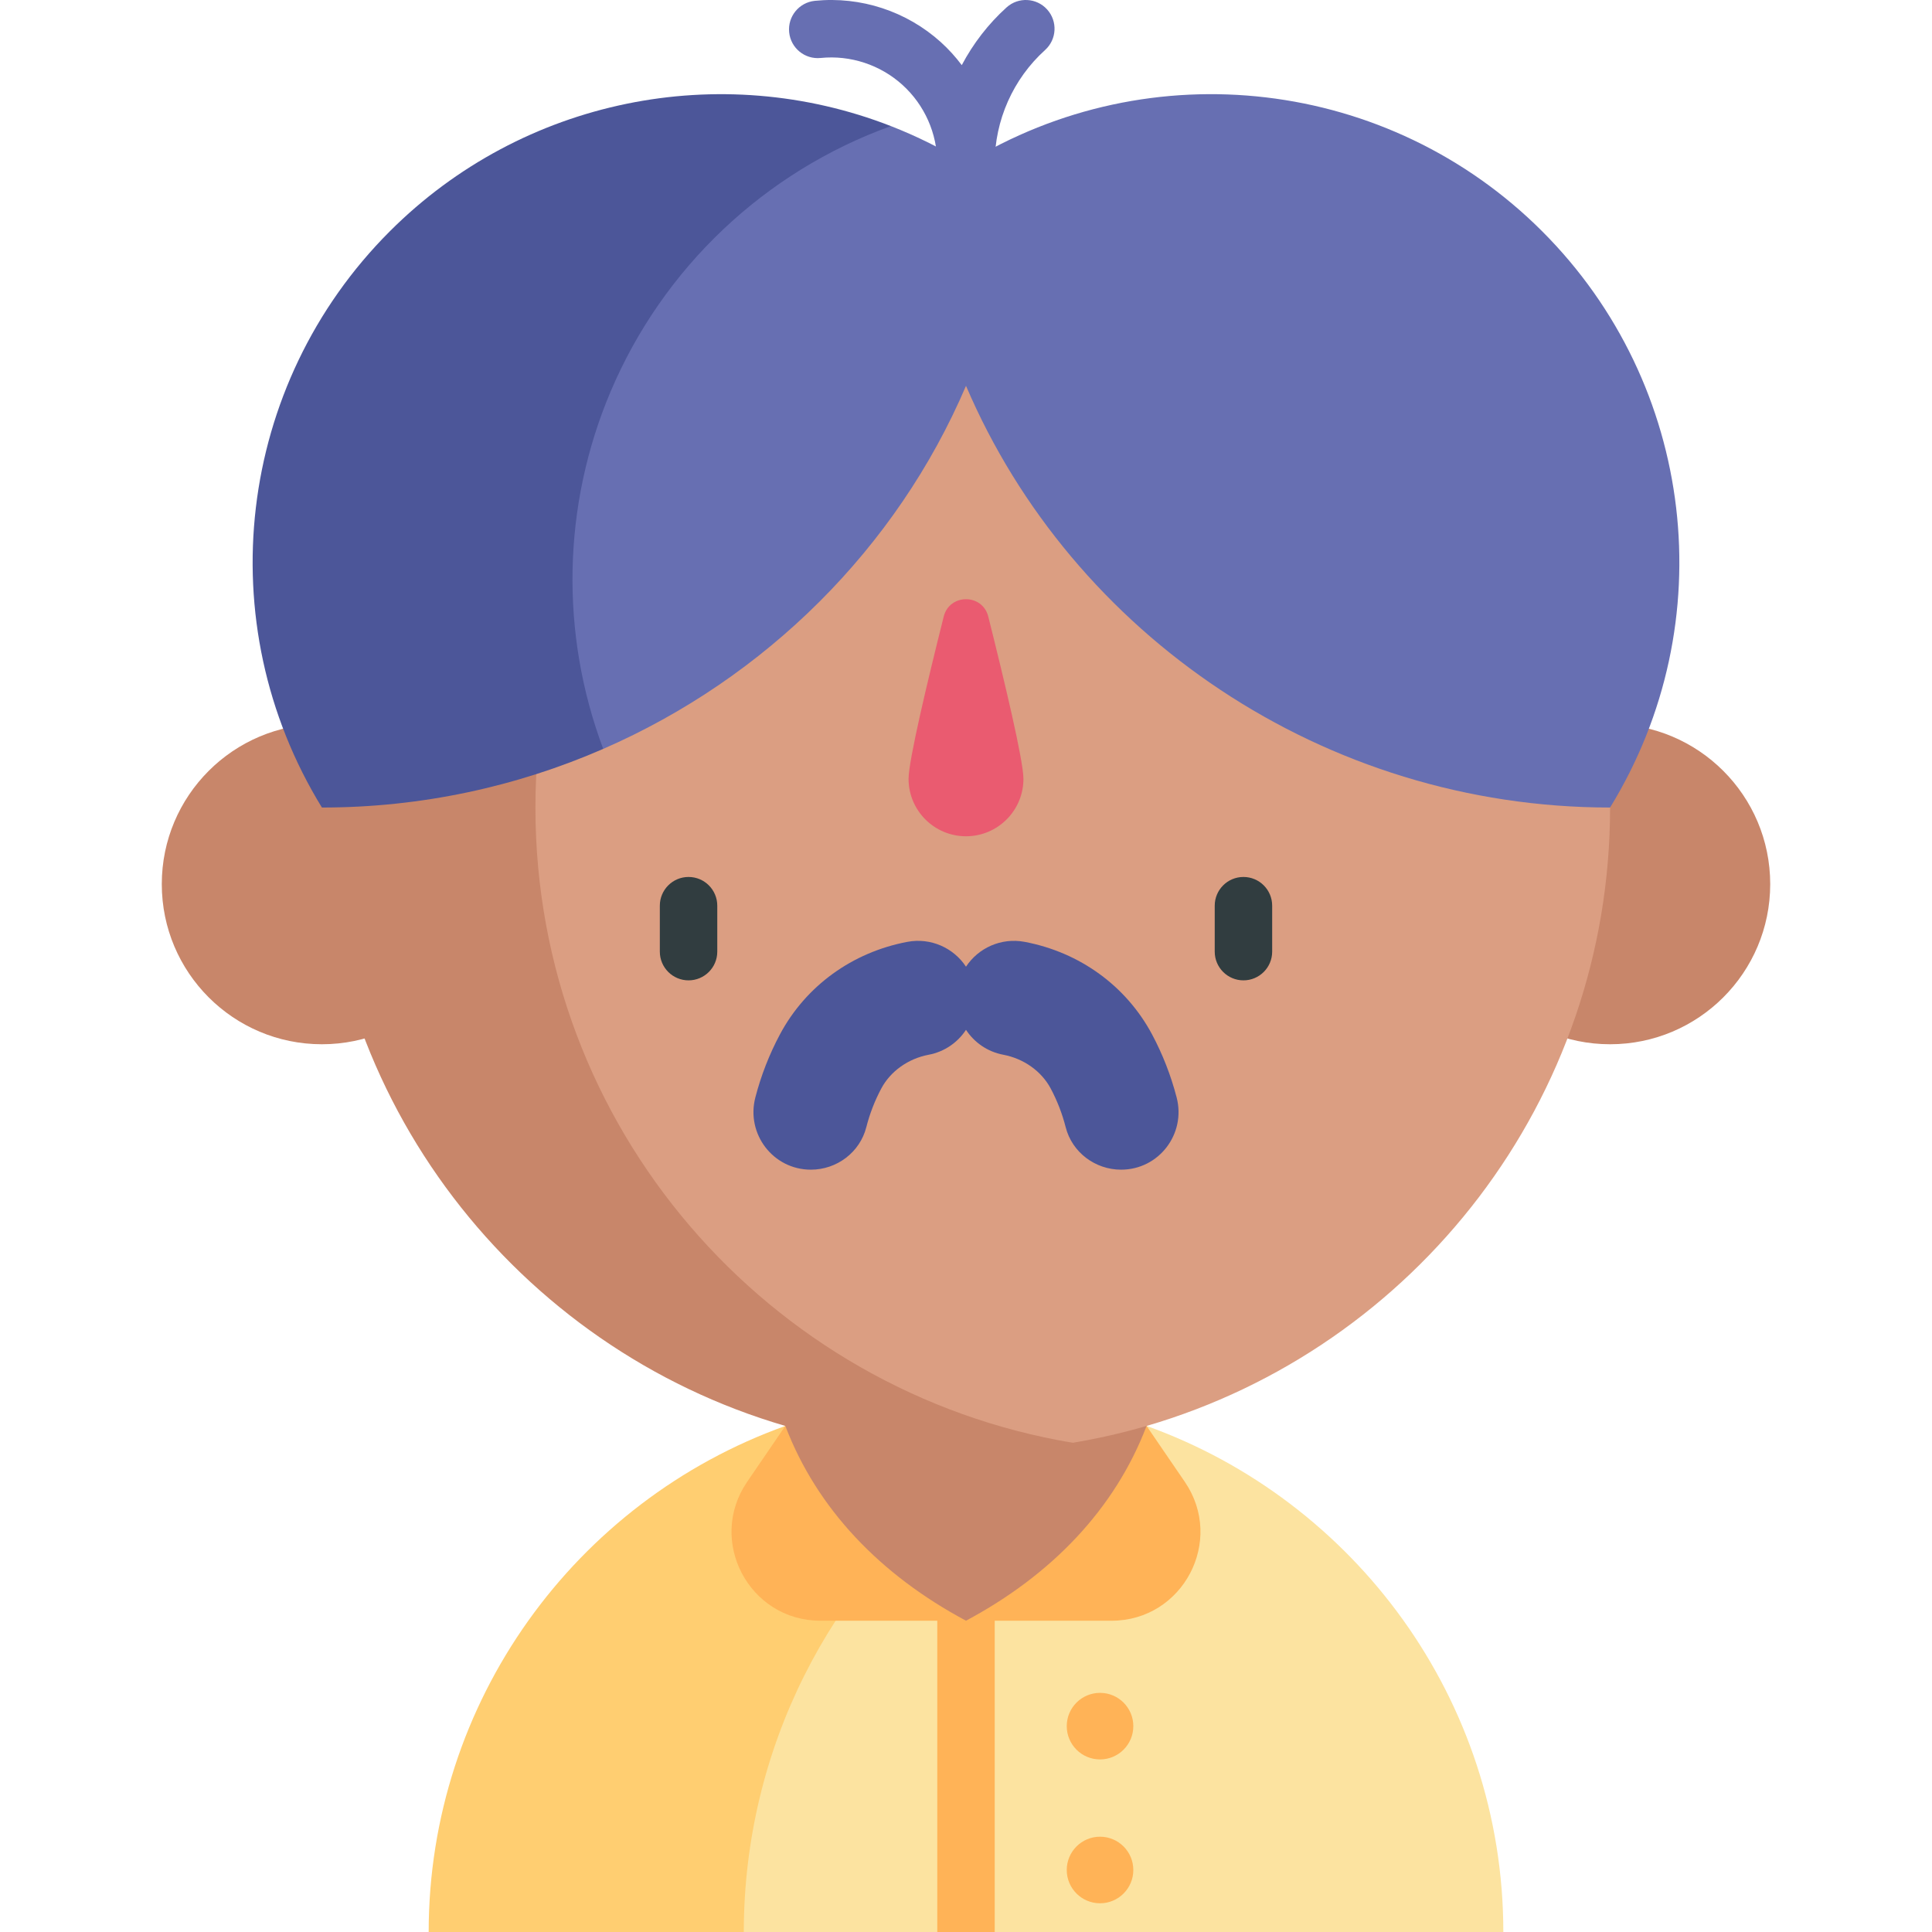 <svg id="Capa_1" enable-background="new 0 0 504.5 504.5" height="512" viewBox="0 0 504.5 504.5" width="512" xmlns="http://www.w3.org/2000/svg"><g><g><path d="m252.249 364.187c-16.546 0-32.424 2.883-47.176 8.167-54.892 19.658-93.134 72.04-93.134 132.147h140.311v-140.314c-.001 0-.001 0-.001 0z" fill="#ffce71"/><g><path d="m252.25 364.187v21.88c-35.265 27.461-57.974 70.287-58.028 118.433h58.028 140.312c0-60.798-38.94-112.719-93.155-132.147-14.75-5.285-30.62-8.166-47.157-8.166z" fill="#fce3a0"/></g><g><path d="m244.75 411.627h15v92.873h-15z" fill="#ffb357"/></g><path d="m290.257 423.216h-76.024c-18.635 0-29.651-20.876-19.134-36.259l9.973-14.603 47.177-25.373 47.157 25.373 9.984 14.603c10.518 15.383-.498 36.259-19.133 36.259z" fill="#ffb357"/><path d="m252.25 346.98-47.177 25.373c8.283 21.724 24.856 38.927 47.177 50.862 22.32-11.935 38.874-29.14 47.157-50.862z" fill="#c8866a"/><g fill="#ffb357"><circle cx="287.25" cy="450.745" r="8.692"/><circle cx="287.25" cy="488.308" r="8.692"/></g></g><g fill="#c8866a"><circle cx="84.062" cy="230.869" r="41.815"/><circle cx="420.438" cy="230.869" r="41.815"/></g><g><path d="m280.126 44.979h-32.127c-21.359 0-41.533 9.816-54.714 26.623l-109.223 139.267 109.223 139.267c13.181 16.807 33.355 26.614 54.714 26.614h32.127c6.564-1.097 12.999-2.564 19.281-4.396 69.989-20.415 121.031-85.018 121.031-161.485 0-83.392-60.69-152.609-140.312-165.89z" fill="#db9e82"/><path d="m139.815 210.869c0-83.391 60.694-152.607 140.311-165.89-9.069-1.513-18.379-2.3-27.877-2.3-92.885 0-168.187 75.301-168.187 168.19 0 76.509 51.088 141.091 121.011 161.485 14.967 4.365 30.799 6.702 47.176 6.702 9.498 0 18.808-.793 27.877-2.306-79.618-13.283-140.311-82.493-140.311-165.881z" fill="#c8866a"/></g><g><g fill="#313d40"><path d="m179.801 229c-4.142 0-7.5 3.358-7.5 7.5v12c0 4.142 3.358 7.5 7.5 7.5s7.5-3.358 7.5-7.5v-12c0-4.142-3.358-7.5-7.5-7.5z"/><path d="m324.699 229c-4.142 0-7.5 3.358-7.5 7.5v12c0 4.142 3.358 7.5 7.5 7.5s7.5-3.358 7.5-7.5v-12c0-4.142-3.358-7.5-7.5-7.5z"/></g><path d="m307.254 286.572c-1.486-5.718-3.643-11.263-6.434-16.487-6.749-12.628-18.874-21.427-33.266-24.14-6.125-1.154-12.076 1.591-15.305 6.484-3.229-4.894-9.182-7.639-15.306-6.484-14.392 2.713-26.516 11.512-33.265 24.14-2.791 5.223-4.948 10.768-6.434 16.487-2.478 9.537 4.644 18.863 14.497 18.863 6.782 0 12.806-4.529 14.479-11.102.893-3.508 2.206-6.908 3.916-10.107 2.407-4.505 7.029-7.794 12.364-8.8 4.163-.785 7.589-3.226 9.747-6.507 2.157 3.281 5.583 5.722 9.747 6.507 5.336 1.006 9.958 4.296 12.365 8.799 1.709 3.2 3.023 6.601 3.915 10.108 1.673 6.573 7.697 11.102 14.479 11.102 9.857 0 16.979-9.326 14.501-18.863z" fill="#4c5699"/></g><path d="m273.434 2.47c-2.777-3.072-7.52-3.312-10.593-.534-4.798 4.338-8.728 9.459-11.695 15.072-1.616-2.148-3.432-4.161-5.453-5.989-8.933-8.077-20.93-12.017-32.913-10.804-4.121.416-7.125 4.095-6.708 8.216s4.099 7.125 8.216 6.708c7.768-.786 15.551 1.769 21.345 7.007s9.117 12.722 9.117 20.532c0 4.142 3.358 7.5 7.5 7.5s7.5-3.358 7.5-7.5c0-11.266 4.793-22.06 13.15-29.616 3.073-2.776 3.312-7.519.534-10.592z" fill="#676fb2"/><g><path d="m402.714 60.405c-40.011-40.011-102.25-47.343-150.464-17.725-6.323-3.884-12.887-7.132-19.61-9.755h-65.664l-45.273 45.273v93.463l35.816 23.895c42.346-18.471 76.619-52.393 94.731-94.807 27.776 65.045 93.562 110.118 168.187 110.119h.001.001c29.618-48.214 22.286-110.452-17.725-150.463z" fill="#676fb2"/><path d="m159.459 102.221c13.678-32.274 40.212-57.393 73.181-69.297-44.542-17.369-96.094-7.28-130.854 27.481-40.011 40.013-47.343 102.25-17.724 150.464 25.962 0 50.864-5.459 73.457-15.313-11.297-30.115-10.69-63.532 1.94-93.335z" fill="#4c5699"/></g><path d="m267.25 203.373c0 8.284-6.716 15-15 15s-15-6.716-15-15c0-4.766 4.964-25.561 9.181-42.365 1.518-6.049 10.119-6.049 11.637 0 4.218 16.804 9.182 37.599 9.182 42.365z" fill="#ea5b70"/></g></svg>
